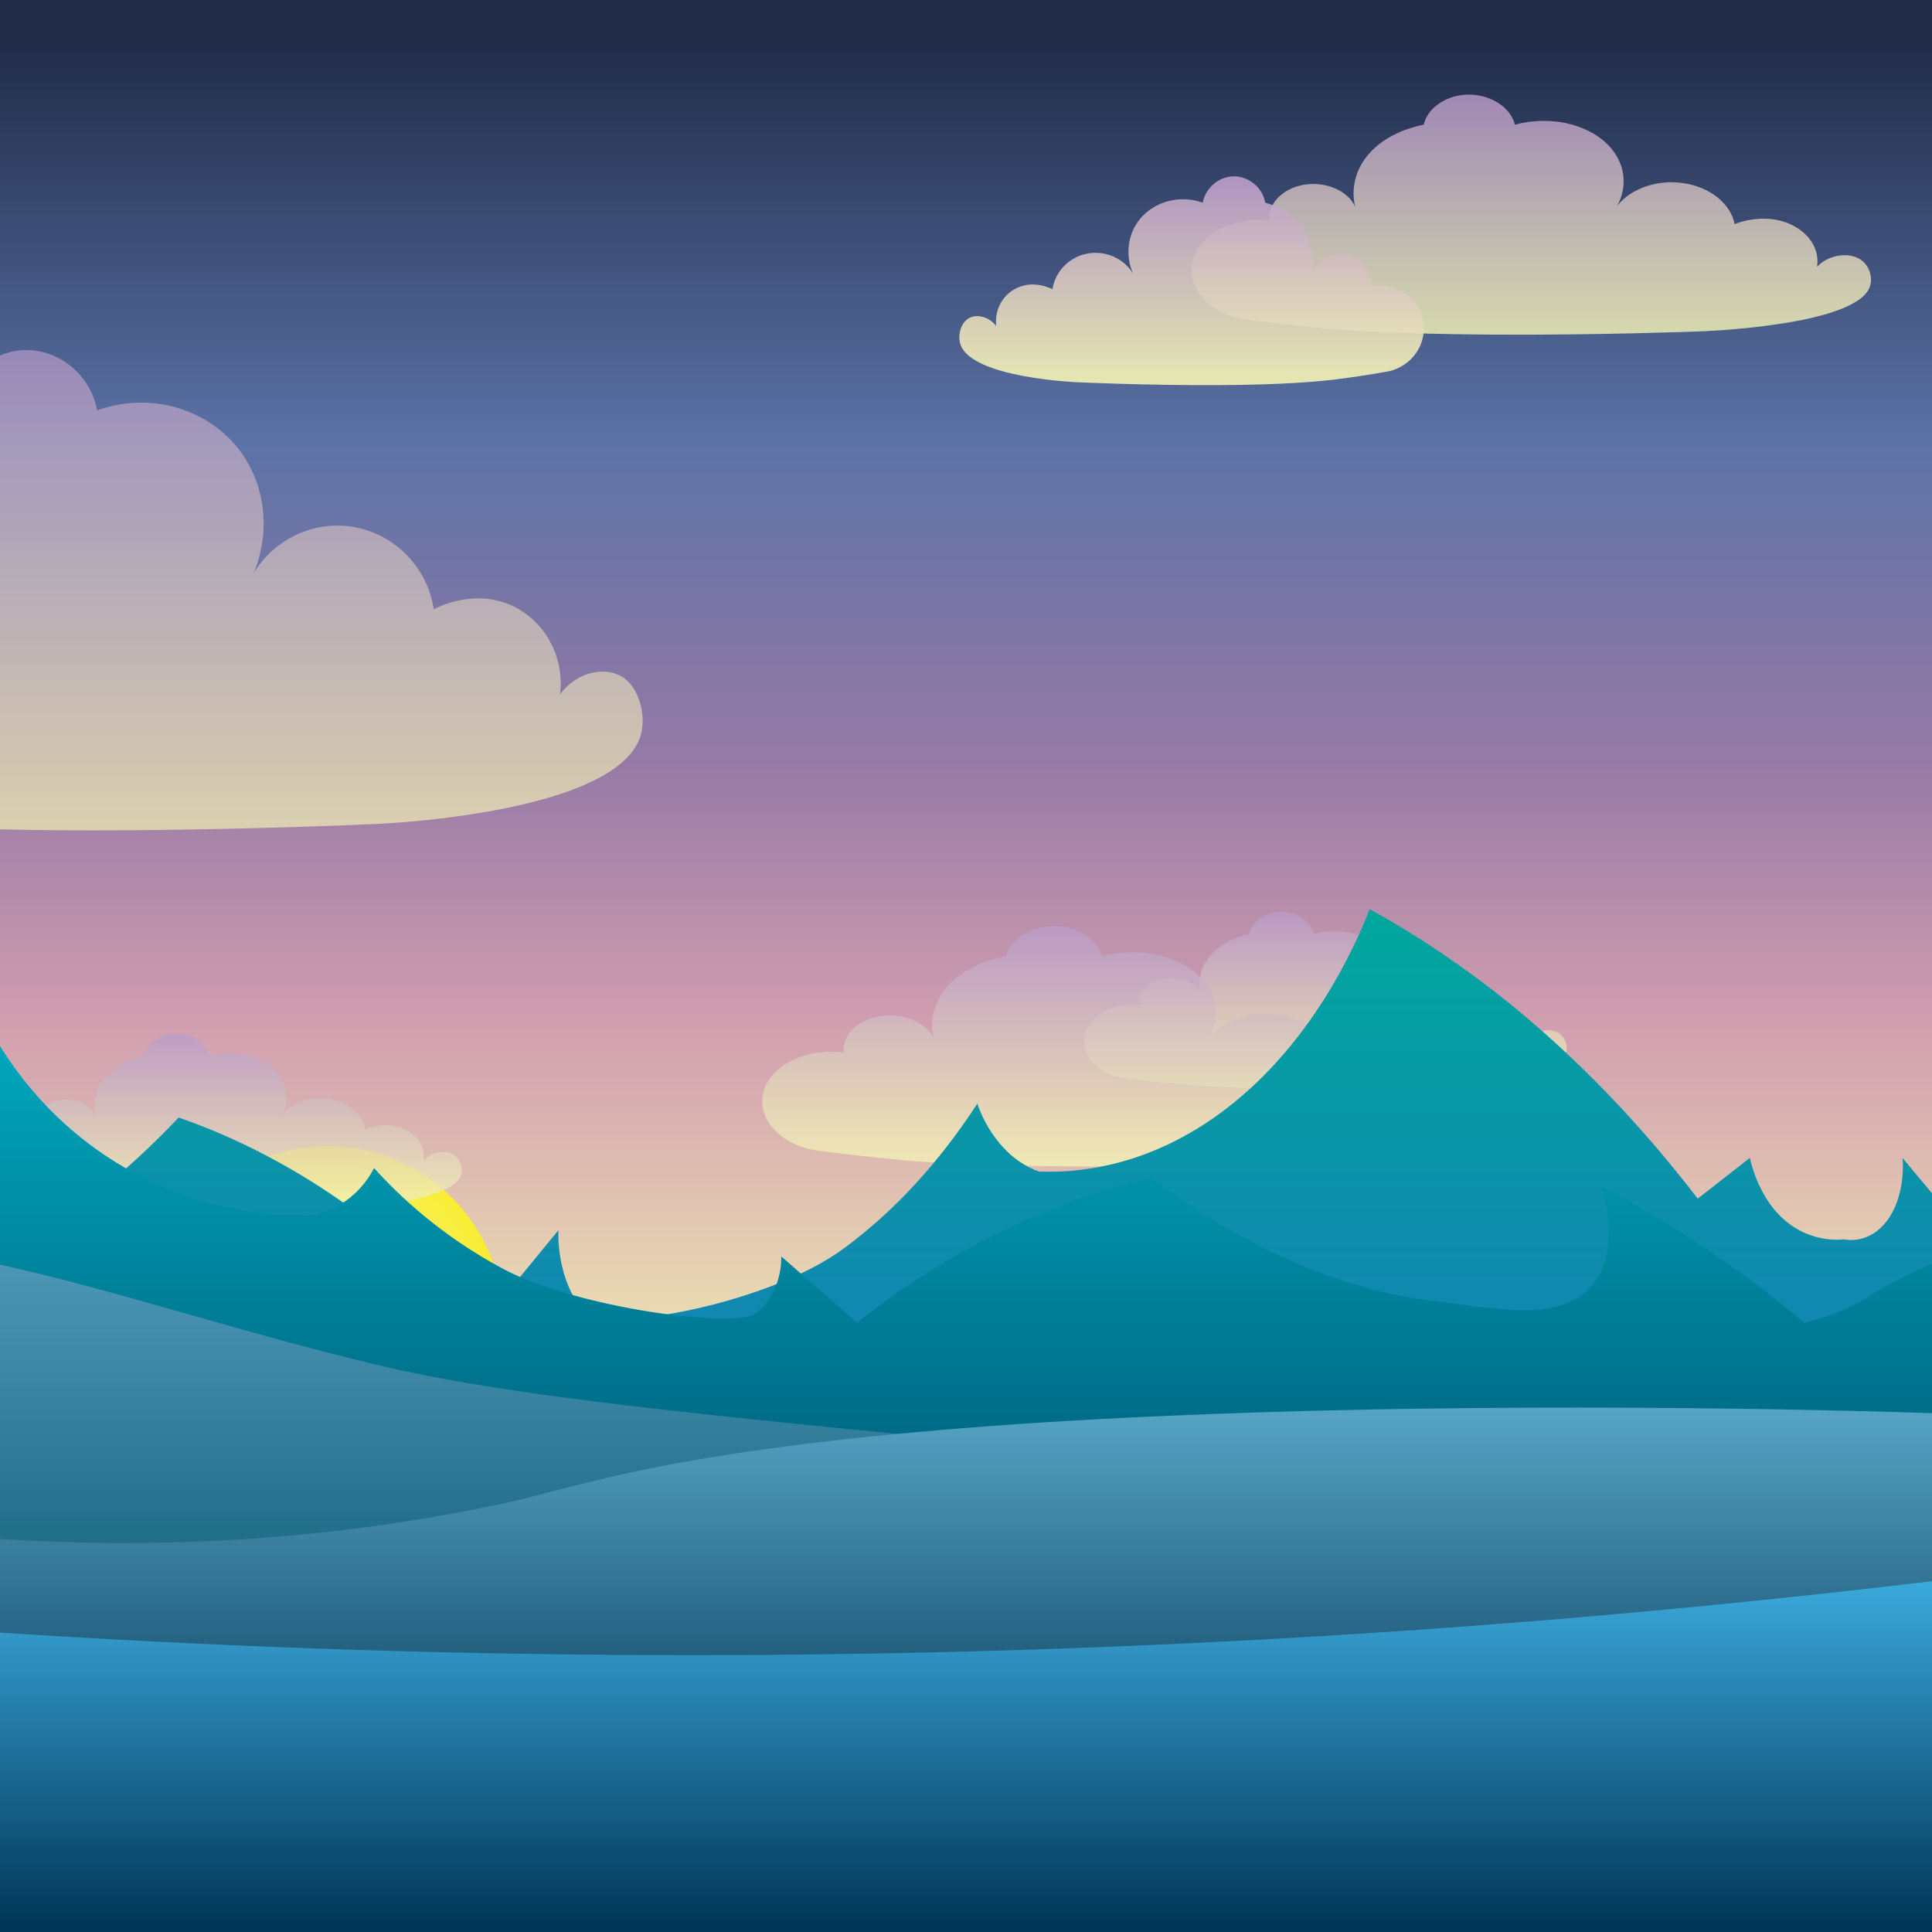<svg xmlns="http://www.w3.org/2000/svg" xml:space="preserve" id="svg152" version="1.1" viewBox="0 0 612 612">
  <linearGradient id="t" x1="396" x2="396" y1="0" y2="456" gradientTransform="translate(-178.616)" gradientUnits="userSpaceOnUse">
    <stop id="stop4" offset=".028" stop-color="#202B48"/>
    <stop id="stop6" offset=".305" stop-color="#5B72A6"/>
    <stop id="stop8" offset=".531" stop-color="#977AA6"/>
    <stop id="stop10" offset=".71" stop-color="#D19EAF"/>
    <stop id="stop12" offset=".995" stop-color="#F4F3B4"/>
  </linearGradient>
  <path id="rect15" fill="url(#t)" d="M-178.616 0h792v456h-792z"/>
  <!-- <g id="g59" opacity=".59" transform="translate(-178.616)">
    <path id="path17" d="M302 19.9c2.4 0 2.4-3.8 0-3.8s-2.4 3.8 0 3.8z" class="st2"/>
    <path id="path19" d="M460 83.5c3.2 0 3.2-5 0-5s-3.2 5 0 5z" class="st2"/>
    <path id="path21" d="M172 50.2c1.6 0 1.6-2.5 0-2.5-1.6.1-1.6 2.5 0 2.5z" class="st2"/>
    <path id="path23" d="M241 92.2c1.6 0 1.6-2.5 0-2.5-1.6.1-1.6 2.5 0 2.5z" class="st2"/>
    <path id="path25" d="M400 264.2c1.6 0 1.6-2.5 0-2.5-1.6.1-1.6 2.5 0 2.5z" class="st2"/>
    <path id="path27" d="M490 195.2c1.6 0 1.6-2.5 0-2.5-1.6.1-1.6 2.5 0 2.5z" class="st2"/>
    <path id="path29" d="M608 280.2c1.6 0 1.6-2.5 0-2.5-1.6.1-1.6 2.5 0 2.5z" class="st2"/>
    <path id="path31" d="M713 198.2c1.6 0 1.6-2.5 0-2.5-1.6.1-1.6 2.5 0 2.5z" class="st2"/>
    <path id="path33" d="M775 176.2c1.6 0 1.6-2.5 0-2.5-1.6.1-1.6 2.5 0 2.5z" class="st2"/>
    <path id="path35" d="M779 244.2c1.6 0 1.6-2.5 0-2.5-1.6.1-1.6 2.5 0 2.5z" class="st2"/>
    <path id="path37" d="M662 129.2c1.6 0 1.6-2.5 0-2.5-1.6.1-1.6 2.5 0 2.5z" class="st2"/>
    <path id="path39" d="M749 17.2c1.6 0 1.6-2.5 0-2.5-1.6.1-1.6 2.5 0 2.5z" class="st2"/>
    <path id="path41" d="M38 280.2c1.6 0 1.6-2.5 0-2.5-1.6.1-1.6 2.5 0 2.5z" class="st2"/>
    <path id="path43" d="M17 141.2c1.6 0 1.6-2.5 0-2.5-1.6.1-1.6 2.5 0 2.5z" class="st2"/>
    <path id="path45" d="M106 64.2c1.6 0 1.6-2.5 0-2.5-1.6.1-1.6 2.5 0 2.5z" class="st2"/>
    <path id="path47" d="M51 38.9c2.4 0 2.4-3.8 0-3.8s-2.4 3.8 0 3.8z" class="st2"/>
    <path id="path49" d="M77 101.9c2.4 0 2.4-3.8 0-3.8s-2.4 3.8 0 3.8z" class="st2"/>
    <path id="path51" d="M432 65.9c2.4 0 2.4-3.8 0-3.8s-2.4 3.8 0 3.8z" class="st2"/>
    <path id="path53" d="M320 167.9c2.4 0 2.4-3.8 0-3.8s-2.4 3.8 0 3.8z" class="st2"/>
    <path id="path55" d="M138 305.9c2.4 0 2.4-3.8 0-3.8s-2.4 3.8 0 3.8z" class="st2"/>
    <path id="path57" d="M233 217.9c2.4 0 2.4-3.8 0-3.8s-2.4 3.8 0 3.8z" class="st2"/>
  </g> -->
  <radialGradient id="u" cx="364.35" cy="411.29" r="55.708" gradientTransform="translate(-260.564 7.436)" gradientUnits="userSpaceOnUse">
    <stop id="stop61" offset=".01" stop-color="#F4F3B0"/>
    <stop id="stop63" offset="1" stop-color="#F9ED32"/>
  </radialGradient>
  <circle id="circle66" cx="103.736" cy="418.736" r="55.7" fill="url(#u)"/>
  <linearGradient id="v" x1="217.2" x2="217.2" y1="110.9" y2="263.03" gradientTransform="translate(-178.616)" gradientUnits="userSpaceOnUse">
    <stop id="stop68" offset="0" stop-color="#BA9BC9"/>
    <stop id="stop70" offset=".995" stop-color="#F4F3B4"/>
  </linearGradient>
  <path id="path73" fill="url(#v)" d="M-101.616 253c-16.7-3.9-27.4-20.3-24.2-36.8 3.2-16.9 20-28.4 37.2-25.2-1-10.9 6.4-20.8 17-23 10.5-2.2 21.1 3.8 24.6 14-.6-3-3.3-18.2 6.4-33 9.4-14.5 23.9-18.3 27-19 1.9-10.3 10.2-18.1 20-19 11.2-1.1 22.1 7 24.4 19 16.3-5.9 34.3-.9 44.6 12 8.7 11 10.5 26.1 5 39.5 6.7-11 19.5-16.8 32-14.5 12.9 2.4 23.1 12.9 25 26 .6-.3 14-7.6 27 0 9.2 5.4 14.4 16.1 13 27 4.9-6.7 13.2-8.9 19-6 5.9 3 8.4 12.3 6.6 18.8-7.2 25.2-83.6 28.2-83.6 28.2s-48.4 2.3-99 2c-47.8-.3-71.7-2.8-82-4a590.2 590.2 0 0 1-40-6z" opacity=".68"/>
  <linearGradient id="w" x1="663.58" x2="663.58" y1="29.904" y2="105.97" gradientTransform="translate(-178.616)" gradientUnits="userSpaceOnUse">
    <stop id="stop75" offset="0" stop-color="#BA9BC9"/>
    <stop id="stop77" offset=".995" stop-color="#F4F3B4"/>
  </linearGradient>
  <path id="path80" fill="url(#w)" d="M393.584 101c-10.9-1.9-17.8-10.2-15.8-18.4 2.1-8.5 13-14.2 24.3-12.6-.6-5.4 4.2-10.4 11.1-11.5 6.8-1.1 13.8 1.9 16.1 7-.4-1.5-2.1-9.1 4.1-16.5 6.1-7.2 15.6-9.1 17.6-9.5 1.2-5.2 6.7-9 13-9.5 7.3-.5 14.4 3.5 15.9 9.5 10.6-2.9 22.4-.5 29.1 6 5.7 5.5 6.9 13.1 3.3 19.7 4.3-5.5 12.7-8.4 20.9-7.2 8.4 1.2 15 6.4 16.3 13 .4-.2 9.1-3.8 17.6 0 6 2.7 9.4 8 8.5 13.5 3.2-3.4 8.6-4.5 12.4-3 3.9 1.5 5.5 6.1 4.3 9.4-4.7 12.6-54.5 14.1-54.5 14.1s-31.6 1.2-64.6 1c-31.2-.2-46.8-1.4-53.5-2-10.8-1-19.8-2.1-26.1-3z" opacity=".82"/>
  <linearGradient id="x" x1="267.39" x2="267.39" y1="55.904" y2="122" gradientTransform="matrix(-1.14 0 0 1 682.294 0)" gradientUnits="userSpaceOnUse">
    <stop id="stop82" offset="0" stop-color="#BA9BC9"/>
    <stop id="stop84" offset=".995" stop-color="#F4F3B4"/>
  </linearGradient>
  <path id="path87" fill="url(#x)" d="M439.984 117.6c7.4-1.7 12.2-8.8 10.8-16-1.4-7.4-8.9-12.3-16.6-10.9.4-4.7-2.9-9-7.6-10-4.7-.9-9.4 1.7-11 6.1.3-1.3 1.5-7.9-2.8-14.3-4.2-6.3-10.7-7.9-12-8.3-.8-4.5-4.6-7.8-8.9-8.3-5-.5-9.9 3.1-10.9 8.3-7.3-2.6-15.3-.4-19.9 5.2-3.9 4.8-4.7 11.4-2.2 17.2-3-4.8-8.7-7.3-14.3-6.3-5.8 1-10.3 5.6-11.2 11.3-.3-.1-6.2-3.3-12 0-4.1 2.3-6.4 7-5.8 11.7-2.2-2.9-5.9-3.9-8.5-2.6-2.6 1.3-3.8 5.3-2.9 8.2 3.2 10.9 37.3 12.2 37.3 12.2s21.6 1 44.2.9c21.3-.1 32-1.2 36.6-1.7 7.2-.9 13.3-1.9 17.7-2.7z" opacity=".92"/>
  <linearGradient id="y" x1="248.47" x2="248.47" y1="327.57" y2="383.6" gradientTransform="translate(-178.616)" gradientUnits="userSpaceOnUse">
    <stop id="stop89" offset="0" stop-color="#BA9BC9"/>
    <stop id="stop91" offset=".995" stop-color="#F4F3B4"/>
  </linearGradient>
  <path id="path94" fill="url(#y)" d="M4.884 379.9c-7.7-1.4-12.7-7.5-11.2-13.6 1.5-6.2 9.3-10.5 17.3-9.3-.5-4 3-7.7 7.9-8.5 4.9-.8 9.8 1.4 11.4 5.2-.3-1.1-1.5-6.7 2.9-12.2 4.4-5.3 11.1-6.7 12.5-7 .9-3.8 4.7-6.7 9.3-7 5.2-.4 10.2 2.6 11.3 7 7.6-2.2 15.9-.3 20.7 4.4 4 4 4.9 9.6 2.3 14.5 3.1-4.1 9-6.2 14.8-5.3 6 .9 10.7 4.7 11.6 9.6.3-.1 6.5-2.8 12.5 0 4.3 2 6.7 5.9 6 9.9 2.3-2.5 6.1-3.3 8.8-2.2 2.7 1.1 3.9 4.5 3 6.9-3.3 9.3-38.7 10.4-38.7 10.4s-22.5.9-45.9.7c-22.2-.1-33.3-1-38-1.5-7.6-.5-14-1.3-18.5-2z" opacity=".79"/>
  <linearGradient id="z" x1="77" x2="77" y1="299.93" y2="355.96" gradientTransform="translate(-178.616)" gradientUnits="userSpaceOnUse">
    <stop id="stop96" offset="0" stop-color="#BA9BC9"/>
    <stop id="stop98" offset=".995" stop-color="#F4F3B4"/>
  </linearGradient>
  <path id="path101" fill="url(#z)" d="M-166.616 352.3c-7.7-1.4-12.7-7.5-11.2-13.6 1.5-6.2 9.3-10.5 17.3-9.3-.5-4 3-7.7 7.9-8.5 4.9-.8 9.8 1.4 11.4 5.2-.3-1.1-1.5-6.7 2.9-12.2 4.4-5.3 11.1-6.7 12.5-7 .9-3.8 4.7-6.7 9.3-7 5.2-.4 10.2 2.6 11.3 7 7.6-2.2 15.9-.3 20.7 4.4 4 4 4.9 9.6 2.3 14.5 3.1-4.1 9-6.2 14.8-5.3 6 .9 10.7 4.7 11.6 9.6.3-.1 6.5-2.8 12.5 0 4.3 2 6.7 5.9 6 9.9 2.3-2.5 6.1-3.3 8.8-2.2 2.7 1.1 3.9 4.5 3 6.9-3.3 9.3-38.7 10.4-38.7 10.4s-22.5.9-45.9.7c-22.2-.1-33.3-1-38-1.5-7.6-.5-14-1.4-18.5-2z" opacity=".79"/>
  <linearGradient id="aa" x1="598.53" x2="598.53" y1="288.97" y2="345" gradientTransform="translate(-178.616)" gradientUnits="userSpaceOnUse">
    <stop id="stop103" offset="0" stop-color="#BA9BC9"/>
    <stop id="stop105" offset=".995" stop-color="#F4F3B4"/>
  </linearGradient>
  <path id="path108" fill="url(#aa)" d="M354.884 341.3c-7.7-1.4-12.7-7.5-11.2-13.6 1.5-6.2 9.3-10.5 17.3-9.3-.5-4 3-7.7 7.9-8.5 4.9-.8 9.8 1.4 11.4 5.2-.3-1.1-1.5-6.7 2.9-12.2 4.4-5.3 11.1-6.7 12.5-7 .9-3.8 4.7-6.7 9.3-7 5.2-.4 10.2 2.6 11.3 7 7.6-2.2 15.9-.3 20.7 4.4 4 4 4.9 9.6 2.3 14.5 3.1-4.1 9-6.2 14.8-5.3 6 .9 10.7 4.7 11.6 9.6.3-.1 6.5-2.8 12.5 0 4.3 2 6.7 5.9 6 9.9 2.3-2.5 6.1-3.3 8.8-2.2 2.7 1.1 3.9 4.5 3 6.9-3.3 9.3-38.7 10.4-38.7 10.4s-22.5.9-45.9.7c-22.2-.1-33.3-1-38-1.5-7.6-.5-13.9-1.3-18.5-2z" opacity=".79"/>
  <linearGradient id="ab" x1="532.94" x2="532.94" y1="293.32" y2="369.39" gradientTransform="translate(-178.616)" gradientUnits="userSpaceOnUse">
    <stop id="stop110" offset="0" stop-color="#BA9BC9"/>
    <stop id="stop112" offset=".995" stop-color="#F4F3B4"/>
  </linearGradient>
  <path id="path115" fill="url(#ab)" d="M258.384 364.4c-11.4-1.9-18.7-10.2-16.6-18.4 2.2-8.5 13.7-14.2 25.5-12.6-.7-5.4 4.4-10.4 11.6-11.5 7.2-1.1 14.4 1.9 16.9 7-.4-1.5-2.2-9.1 4.4-16.5 6.4-7.2 16.4-9.1 18.5-9.5 1.3-5.2 7-9 13.7-9.5 7.7-.5 15.1 3.5 16.7 9.5 11.2-2.9 23.5-.5 30.5 6 5.9 5.5 7.2 13.1 3.4 19.8 4.6-5.5 13.3-8.4 21.9-7.2 8.9 1.2 15.8 6.4 17.1 13 .4-.2 9.6-3.8 18.5 0 6.3 2.7 9.8 8 8.9 13.5 3.4-3.4 9.1-4.5 13-3 4.1 1.5 5.8 6.1 4.5 9.4-4.9 12.6-57.1 14.1-57.2 14.1 0 0-33.1 1.2-67.7 1-32.7-.2-49.1-1.4-56.1-2-11.4-1.1-20.8-2.2-27.5-3.1z" opacity=".79"/>
  <linearGradient id="o" x1="399.86" x2="399.86" y1="288" y2="488.37" gradientTransform="matrix(-1 0 0 1 617.244 0)" gradientUnits="userSpaceOnUse">
    <stop id="stop117" offset=".01" stop-color="#00A79D"/>
    <stop id="stop119" offset="1" stop-color="#1B75BC"/>
  </linearGradient>
  <path id="path122" fill="url(#o)" d="M613.384 379.6c-3.6-4.3-7.2-8.5-10.7-12.8.1 1 1 12.2-5.1 20.1-5.5 7.1-12.4 5.9-13.4 5.7-2.1.2-14.7 1.3-23.7-11.5-3.5-5-5.3-10.5-6.2-14.3l-16.5 12.9c-14.4-18.8-33.5-40.3-57.6-60.2-16.6-13.6-32.3-23.8-46.3-31.5-5 12.7-18.5 42.4-45.2 63-25.4 19.6-49.2 20.5-59.6 20.1-3.1-1.1-9.1-3.9-14.4-11.5-2.5-3.5-4.1-7.1-5.1-10-8.4 12.9-22.1 31-42.2 45.8-24 17.8-75.9 27.1-82.3 20.1-8.6-9.6-8.3-24.2-8.2-25.8-8.2 10-16.5 20.1-24.7 30.1-11.7-13.1-27.4-28.2-47.3-41.5-18-12.1-34.7-19.6-48.3-24.3-11.8 12.5-48.1 48.7-91.5 55.9-19.7 3.3-42.1 10.5-52.4-7.2-8.1-13.7-5-34.9-3.1-44.4-15.9 11.6-33 26.1-50.4 44.4-5.4 5.7-10.6 11.5-15.4 17.2-5.9-1.8-22-12.7-22-12.7l-.4 81.2s525.6-2.8 792-4.2"/>
  <linearGradient id="p" x1="396" x2="396" y1="327" y2="466.99" gradientTransform="translate(-178.616)" gradientUnits="userSpaceOnUse">
    <stop id="stop124" offset="0" stop-color="#00A9BD"/>
    <stop id="stop126" offset="1" stop-color="#006582"/>
  </linearGradient>
  <path id="path129" fill="url(#p)" d="M-178.616 392.3c4-3.4 8-6.9 12.1-10.3-.1.7-1 8.5 5 14 5.4 4.9 12.1 4.1 13 4 2.1.2 14.3.9 23-8 3.4-3.5 5.1-7.3 6-10 5.3 3 10.7 6 16 9 14-13.2 32.6-28.2 56-42 16.1-9.5 31.4-16.6 45-22 4.9 8.9 18 29.6 44 44 24.7 13.7 47.8 14.3 58 14 3-.8 8.9-2.7 14-8 2.4-2.5 4-5 5-7 8.1 9 21.5 21.6 41 32 23.3 12.4 73.8 19 80 14 8.3-6.7 8-16.9 8-18l24 21c11.4-9.1 26.7-19.7 46-29 17.5-8.5 33.7-13.7 47-17 11.5 8.7 46.8 34 89 39 19.2 2.3 40.9 7.4 51-5 7.8-9.6 4.8-24.3 3-31 15.5 8.1 32.1 18.2 49 31 5.3 4 10.3 8 15 12 5.8-1.3 13.5-3.7 21.4-8.9 8.4-5.5 20.5-10.2 20.6-10.4V467l-792.1-3"/>
  <linearGradient id="q" x1="396" x2="396" y1="392.86" y2="555.38" gradientTransform="translate(-178.616)" gradientUnits="userSpaceOnUse">
    <stop id="stop131" offset="0" stop-color="#509AB9"/>
    <stop id="stop133" offset="1" stop-color="#004F68"/>
  </linearGradient>
  <path id="path136" fill="url(#q)" d="M-178.116 418c19.2-8.6 43.3-17 71.5-21.6 80.5-13.2 135.5 14 225 35.7 42.3 10.2 100.2 15.8 216 27 123 11.9 279 20.6 279 20.6v38.4s-779.3 34.2-792 37.4l.5-137.5z"/>
  <linearGradient id="r" x1="396.26" x2="396.26" y1="445.88" y2="578.61" gradientTransform="translate(-178.616)" gradientUnits="userSpaceOnUse">
    <stop id="stop138" offset="0" stop-color="#56A4C4"/>
    <stop id="stop140" offset="1" stop-color="#003151"/>
  </linearGradient>
  <path id="path143" fill="url(#r)" d="M-178.116 452.9c69.9 20.9 191.2 53.6 334 24.1 15.1-3.1 9.9-2.6 37-9 131.5-31.1 420.5-20.3 420.5-20.3v95.8c0-.7-537.3 103.9-790.3-44.6-1.6-33.2-.2-3.2-1-39.9-.1-1.8-.1-3.9-.2-6.1z"/>
  <linearGradient id="s" x1="396.5" x2="396.5" y1="500.7" y2="612.05" gradientTransform="translate(-178.616)" gradientUnits="userSpaceOnUse">
    <stop id="stop145" offset="0" stop-color="#3BA9DC"/>
    <stop id="stop147" offset="1" stop-color="#003455"/>
  </linearGradient>
  <path id="path150" fill="url(#s)" d="M613.384 500.7c-116.6 14-248.1 23.5-392.2 23.6-146.7.1-280.5-9.4-398.8-23.6v111.4h791z"/>
</svg>
